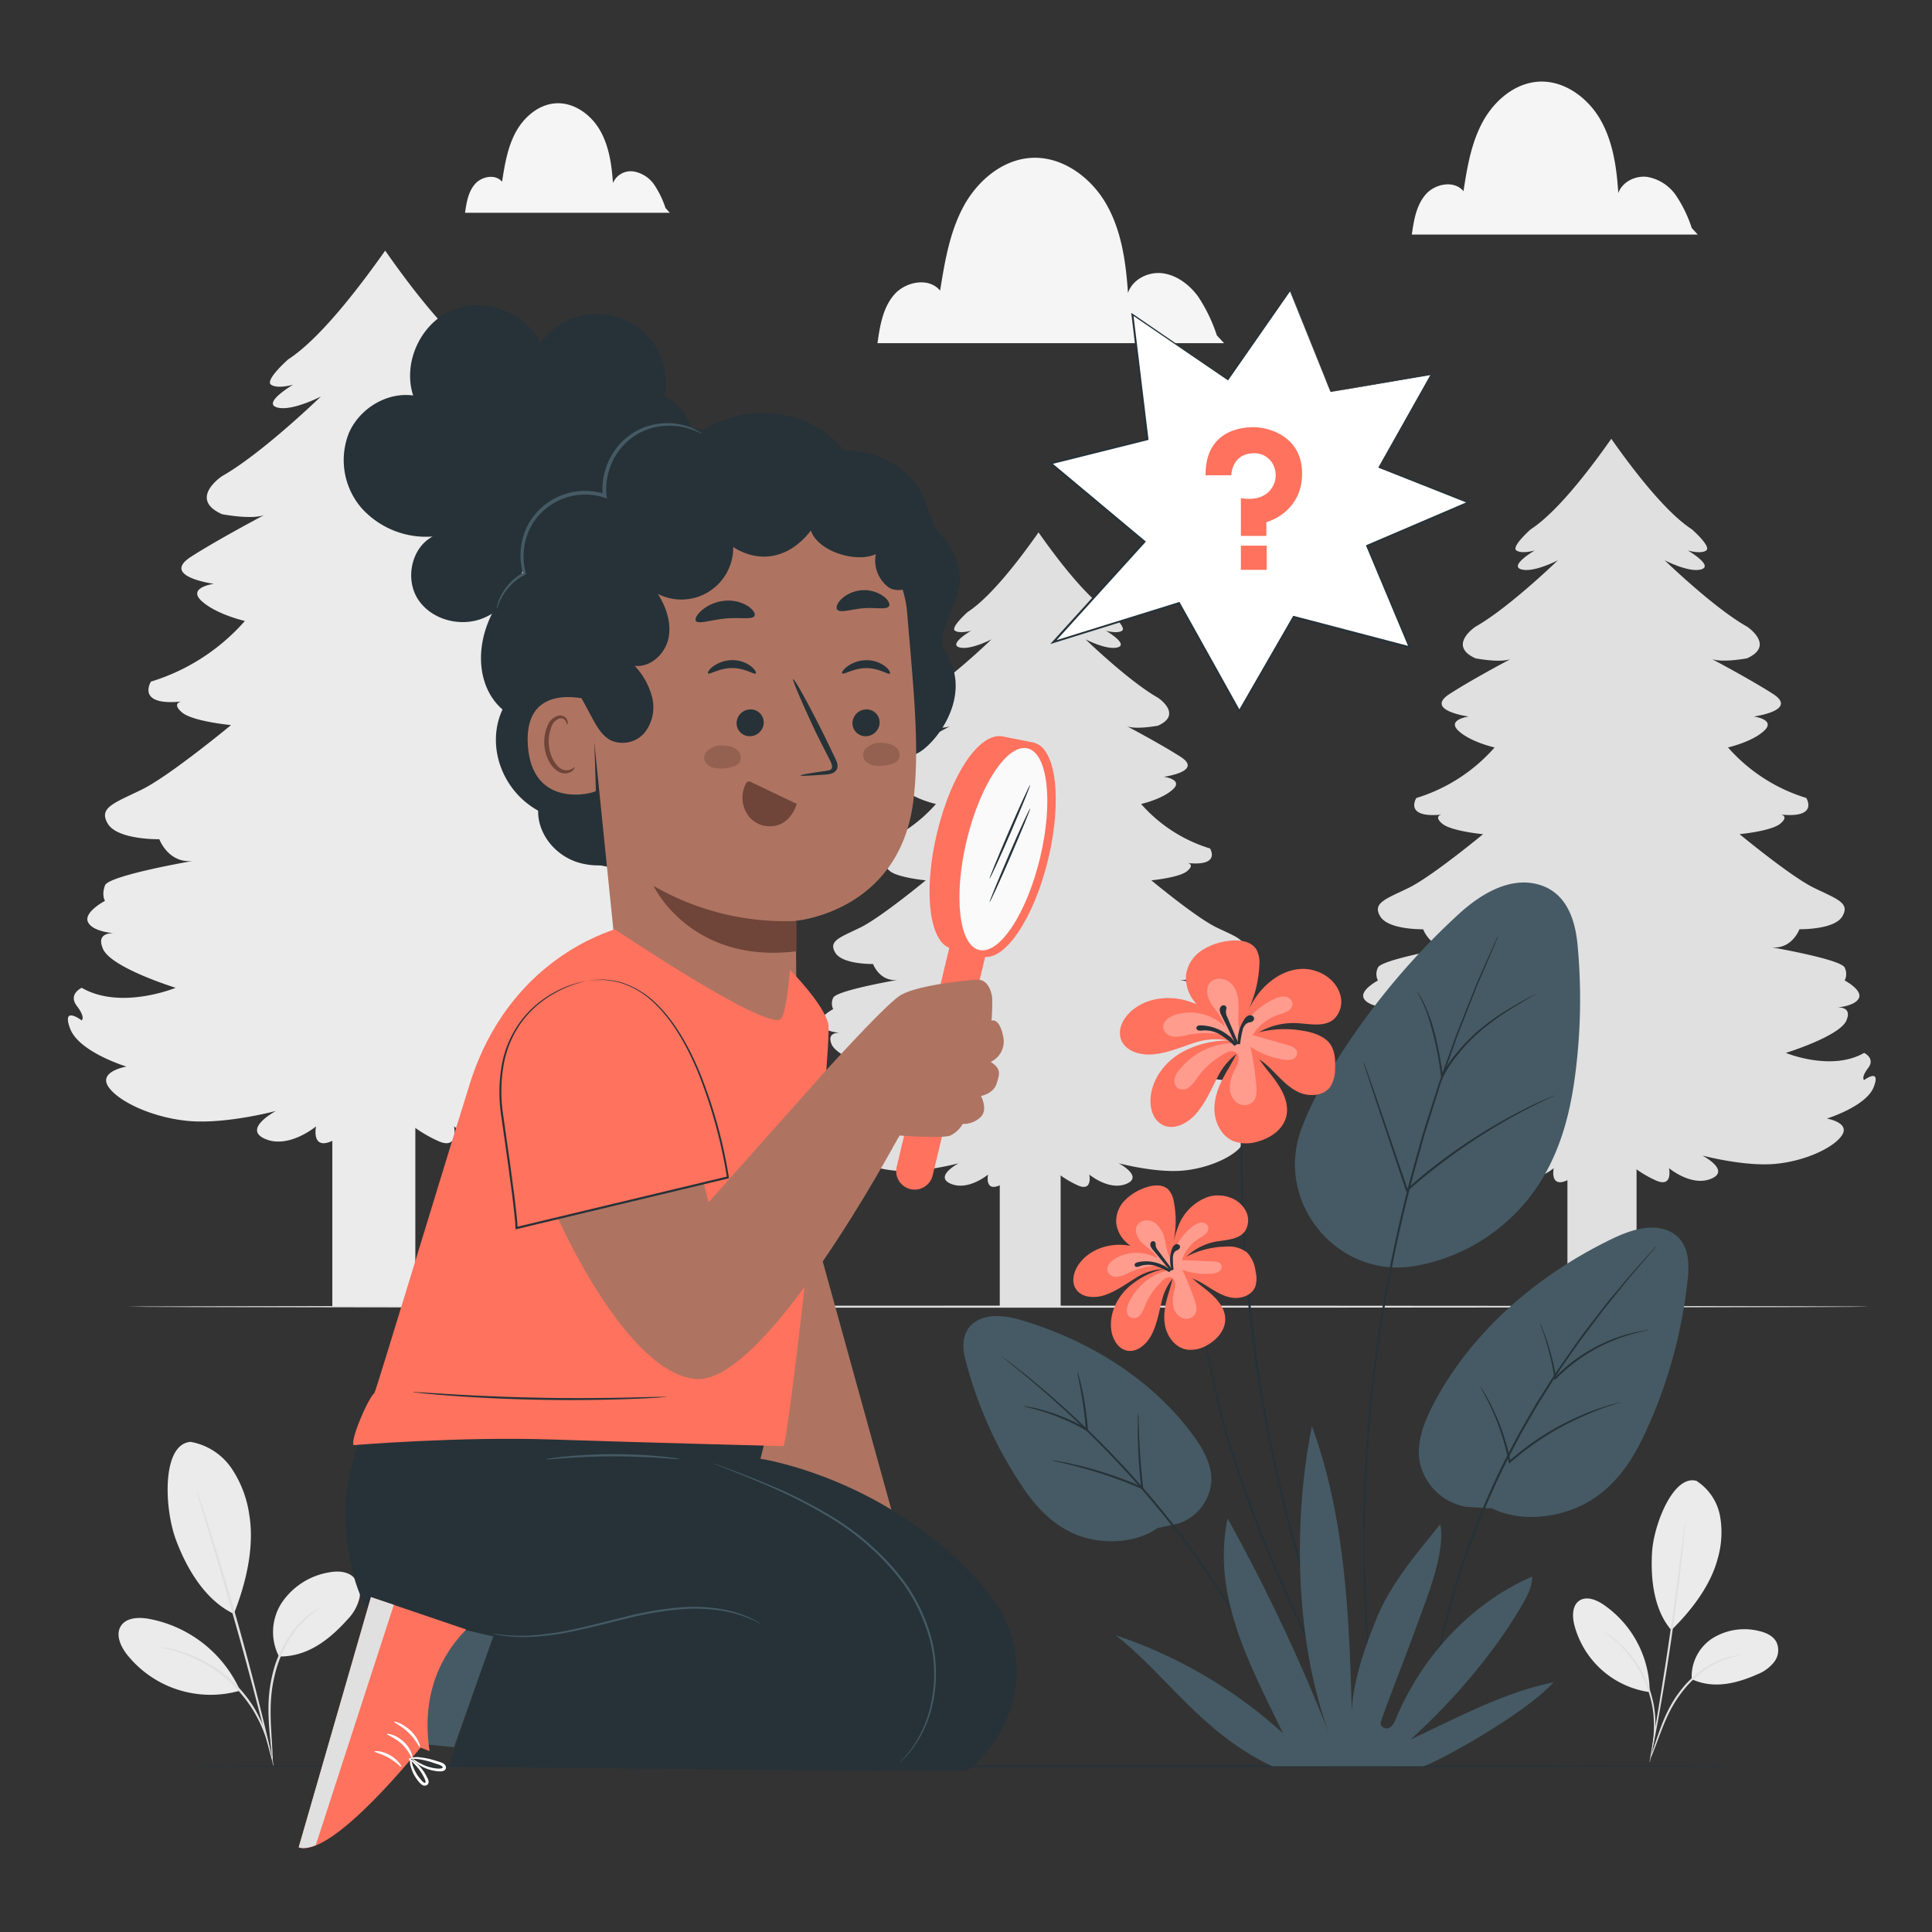<svg xmlns="http://www.w3.org/2000/svg" viewBox="0 0 500 500"><rect x="0" y="0" width="500" height="500" fill="#333333" stroke="none"/><g id="freepik--background-complete--inject-847"><path d="M49.23,373.14A16.23,16.23,0,0,1,59.92,380a28.62,28.62,0,0,1,4.6,12.1c1.38,8.31-.88,17.73-4,25.56-8.46-4-13-13.86-14.93-19-3.1-8.14-3.78-24.74,3.61-25.5" style="fill:#ebebeb"></path><path d="M72.2,428.69a13.84,13.84,0,0,1,.7-13.87A18.4,18.4,0,0,1,84.77,407c2.21-.45,4.72-.48,6.46.94A6,6,0,0,1,93,413.72a12,12,0,0,1-3.08,5.42c-4.82,5.36-10.47,9.66-17.68,9.55" style="fill:#ebebeb"></path><path d="M70.54,455.84a8.85,8.85,0,0,1-.23-1.72c-.12-1.22-.27-2.8-.46-4.7-.31-3.95-.87-9.57.55-15.59A29.64,29.64,0,0,1,77.55,420a19.84,19.84,0,0,1,3.65-3,11.72,11.72,0,0,1,1.12-.65c.26-.14.4-.2.41-.18a32,32,0,0,0-4.87,4.16A30.69,30.69,0,0,0,71,434c-1.4,5.89-.92,11.46-.72,15.42.13,2,.23,3.6.26,4.72A9.61,9.61,0,0,1,70.54,455.84Z" style="fill:#e0e0e0"></path><path d="M50.86,385.74a3.21,3.21,0,0,1,.29.7l.71,2c.61,1.77,1.46,4.35,2.48,7.54,2,6.39,4.74,15.26,7.5,25.11S66.9,440,68.47,446.5c.78,3.26,1.4,5.9,1.8,7.73.18.87.33,1.57.45,2.12a3.71,3.71,0,0,1,.11.74,3.26,3.26,0,0,1-.23-.71c-.15-.54-.33-1.24-.56-2.09-.49-1.89-1.17-4.5-2-7.69-1.68-6.49-4-15.45-6.79-25.3s-5.4-18.73-7.33-25.15c-1-3.15-1.73-5.73-2.3-7.6-.24-.85-.44-1.54-.6-2.08A3.61,3.61,0,0,1,50.86,385.74Z" style="fill:#e0e0e0"></path><path d="M61.87,436.93a32.35,32.35,0,0,0-23.48-18c-2.57-.44-5.73-.31-7.12,1.9s-.1,5.13,1.48,7.22a27.64,27.64,0,0,0,29.15,9.55" style="fill:#ebebeb"></path><path d="M41.66,426.29a8.64,8.64,0,0,1,1.62.22,14.55,14.55,0,0,1,1.87.4c.71.21,1.56.37,2.43.71a26.65,26.65,0,0,1,2.88,1.11,30,30,0,0,1,3.17,1.57,35.83,35.83,0,0,1,6.53,4.78,35.19,35.19,0,0,1,5.19,6.24,29.47,29.47,0,0,1,1.73,3.08,25.55,25.55,0,0,1,1.25,2.82,22.55,22.55,0,0,1,.8,2.41,14,14,0,0,1,.47,1.85,7.8,7.8,0,0,1,.27,1.61c-.13,0-.54-2.26-1.94-5.71a27.77,27.77,0,0,0-1.3-2.75,31,31,0,0,0-1.75-3,37.54,37.54,0,0,0-5.13-6.09,37.52,37.52,0,0,0-6.4-4.74,32.83,32.83,0,0,0-3.1-1.6A29.06,29.06,0,0,0,47.44,428C43.94,426.77,41.63,426.42,41.66,426.29Z" style="fill:#e0e0e0"></path><path d="M439.22,383.37a13.81,13.81,0,0,1,5.93,9,24.39,24.39,0,0,1-.61,11c-1.81,6.94-6.84,13.48-12,18.5-5.19-6-5.26-15.27-5-20,.41-7.4,5.65-20.55,11.65-18.57" style="fill:#ebebeb"></path><path d="M437.82,434.52A11.77,11.77,0,0,1,443.17,424a15.62,15.62,0,0,1,11.93-1.93c1.87.41,3.83,1.26,4.69,3a5,5,0,0,1-.65,5.06,10.24,10.24,0,0,1-4.26,3.15c-5.61,2.49-11.49,3.87-17.06,1.29" style="fill:#ebebeb"></path><path d="M427.11,455.05a8.92,8.92,0,0,1,.42-1.41c.33-1,.76-2.28,1.28-3.82,1.12-3.17,2.64-7.74,5.83-11.93A25.27,25.27,0,0,1,445,429.64a17.61,17.61,0,0,1,3.89-1.1,10.53,10.53,0,0,1,1.1-.11c.25,0,.38,0,.38,0a27,27,0,0,0-5.23,1.55,26.2,26.2,0,0,0-10.07,8.23c-3.13,4.1-4.69,8.59-5.9,11.74-.59,1.59-1.07,2.87-1.43,3.76A7.62,7.62,0,0,1,427.11,455.05Z" style="fill:#e0e0e0"></path><path d="M436.12,393.73a3.86,3.86,0,0,1,0,.64q-.06.7-.15,1.83c-.14,1.59-.38,3.89-.69,6.73-.63,5.67-1.6,13.5-2.87,22.12s-2.61,16.41-3.65,22c-.52,2.81-1,5.08-1.28,6.64-.16.74-.28,1.33-.38,1.8a3.38,3.38,0,0,1-.17.62,2.58,2.58,0,0,1,.06-.64c.08-.47.17-1.07.29-1.82.28-1.64.66-3.9,1.12-6.66.95-5.63,2.22-13.41,3.49-22s2.3-16.43,3-22.09c.36-2.79.65-5.06.86-6.71.1-.75.18-1.35.25-1.82A2.5,2.5,0,0,1,436.12,393.73Z" style="fill:#e0e0e0"></path><path d="M426.93,437.35a27.52,27.52,0,0,0-12-22.11c-1.85-1.24-4.35-2.23-6.19-1s-1.86,3.95-1.35,6.12a23.52,23.52,0,0,0,19.35,17.53" style="fill:#ebebeb"></path><path d="M414.91,422.06a7.37,7.37,0,0,1,1.18.73,12.36,12.36,0,0,1,1.31,1,20,20,0,0,1,1.65,1.39A23.24,23.24,0,0,1,420.9,427a25.75,25.75,0,0,1,1.92,2.32,30.58,30.58,0,0,1,3.42,6,29.91,29.91,0,0,1,1.87,6.64,25.19,25.19,0,0,1,.28,3,22.74,22.74,0,0,1,0,2.62,20.28,20.28,0,0,1-.2,2.15,13.85,13.85,0,0,1-.28,1.61,7,7,0,0,1-.35,1.34c-.12,0,.36-1.94.47-5.11A25.77,25.77,0,0,0,428,445a25,25,0,0,0-.32-3,30.8,30.8,0,0,0-1.88-6.51,32.2,32.2,0,0,0-3.32-5.91c-.63-.83-1.23-1.63-1.86-2.31a25.3,25.3,0,0,0-1.78-1.88C416.51,423.23,414.84,422.16,414.91,422.06Z" style="fill:#e0e0e0"></path><path d="M314.92,86.8a41.08,41.08,0,0,0-4.86-10.07c-2.2-3-5.43-5.5-9.14-6s-7.83,1.55-9,5.09c-.54-8-1.67-16.16-5.66-23.08s-11.44-12.37-19.42-11.88c-7.52.46-14,6.05-17.54,12.68s-4.81,14.24-6,21.68c-2.85-3.5-8.87-2.4-11.85,1s-3.73,8.14-4.36,12.6h89.71Z" style="fill:#f5f5f5"></path><path d="M172.23,53.83a24.59,24.59,0,0,0-2.87-5.95,8.15,8.15,0,0,0-5.4-3.51,5,5,0,0,0-5.33,3c-.32-4.71-1-9.54-3.34-13.63s-6.76-7.3-11.47-7c-4.44.28-8.25,3.58-10.36,7.49s-2.84,8.41-3.53,12.81c-1.69-2.07-5.24-1.42-7,.59s-2.2,4.8-2.58,7.44h53Z" style="fill:#f5f5f5"></path><path d="M437.82,59a33.93,33.93,0,0,0-4-8.31,11.42,11.42,0,0,0-7.54-4.91c-3.06-.38-6.46,1.28-7.46,4.2-.43-6.58-1.37-13.33-4.66-19.05s-9.44-10.2-16-9.79c-6.21.38-11.52,5-14.47,10.46s-4,11.75-4.94,17.89c-2.35-2.89-7.32-2-9.77.82s-3.08,6.71-3.6,10.4h74Z" style="fill:#f5f5f5"></path><rect x="405.65" y="279.72" width="17.89" height="61.49" transform="translate(829.19 620.94) rotate(180)" style="fill:#e0e0e0"></rect><path d="M482.43,279.52s-.88-.59,1.05-3.12-1.05-3.91-1.05-3.91c-8.46,4.88-20.26,0-20.26,0s13.92-4.29,15.68-8.39c1.31-3.06-1-3.4-2.27-3.38,1.43-.15,4.5-.65,5.44-2.28,1.23-2.15-3.61-4.69-3.61-4.69a3.79,3.79,0,0,0,0-3.32c-.79-2.14-18.94-5.27-18.94-5.27,5.29.59,7.23-4.68,7.23-4.68s9,.19,11.09-3.32-1.41-4.49-7.4-7.42-19.19-13.86-19.19-13.86,8.27-.78,10.56-2.73.18-2.34.18-2.34c9.86,1,6.52-4.3,6.52-4.3a44.14,44.14,0,0,1-20.26-13.08s6.17-1.36,9.34-4.29-2.65-3.71-2.65-3.71,11.63-1.56,4.94-5.86c-5.09-3.26-13.23-7.65-15.76-9,2.77,1,9.06-.2,9.06-.2,7.4-3.32,0-8.2,0-8.2C443.5,157.32,430.82,145,430.82,145s6.34,3.32,9.51,2.34-3.52-4.88-3.52-4.88,3.35,1,4.76,0-3.7-5.46-3.7-5.46c-7.59-4.93-16.95-17.88-20.87-23.44-3.91,5.56-13.27,18.51-20.87,23.44,0,0-5.1,4.49-3.69,5.46s4.75,0,4.75,0-6.69,3.91-3.52,4.88,9.51-2.34,9.51-2.34-12.68,12.3-21.31,17.18c0,0-7.4,4.88,0,8.2,0,0,6.29,1.22,9.06.2-2.53,1.32-10.67,5.71-15.75,9-6.7,4.3,4.93,5.86,4.93,5.86s-5.81.78-2.64,3.71,9.33,4.29,9.33,4.29a44.07,44.07,0,0,1-20.25,13.08s-3.35,5.27,6.51,4.3c0,0-2.11.39.18,2.34s10.57,2.73,10.57,2.73-13.21,10.93-19.2,13.86-9.51,3.91-7.4,7.42,11.1,3.32,11.1,3.32,1.94,5.27,7.22,4.68c0,0-18.14,3.13-18.93,5.27a3.75,3.75,0,0,0,0,3.32s-4.85,2.54-3.61,4.69c.93,1.63,4,2.13,5.43,2.28-1.26,0-3.58.32-2.26,3.38,1.76,4.1,15.67,8.39,15.67,8.39s-11.8,4.88-20.25,0c0,0-3,1.37-1.06,3.91s1.06,3.12,1.06,3.12-4.41-3.32-2.47,1.76,12.15,8.19,12.15,8.19-5.81,1-4.05,4.1,9.16,6.84,17.26,7.62,19-2.15,19-2.15-7.39,3.9-2.29,6,10.92-2.73,10.92-2.73-1.05,5,3.17,3.28a28.81,28.81,0,0,0,7.75-5s1.32,7.36,4,5.6c2.64,1.76,4-5.6,4-5.6a28.81,28.81,0,0,0,7.75,5c4.23,1.71,3.17-3.28,3.17-3.28s5.81,4.88,10.92,2.73-2.29-6-2.29-6,10.92,2.93,19,2.15,15.5-4.49,17.26-7.62-4.05-4.1-4.05-4.1,10.21-3.12,12.15-8.19S482.43,279.52,482.43,279.52Z" style="fill:#e0e0e0"></path><path d="M442.74,162.79l-.28-.13A1.43,1.43,0,0,1,442.74,162.79Z" style="fill:#e0e0e0"></path><rect x="258.75" y="284.04" width="15.75" height="54.13" transform="translate(533.24 622.21) rotate(180)" style="fill:#e0e0e0"></rect><path d="M326.33,283.86s-.78-.51.93-2.75-.93-3.43-.93-3.43c-7.44,4.29-17.83,0-17.83,0s12.25-3.78,13.8-7.39c1.15-2.7-.89-3-2-3,1.25-.13,4-.58,4.79-2,1.08-1.89-3.18-4.13-3.18-4.13a3.31,3.31,0,0,0,0-2.92c-.7-1.89-16.67-4.64-16.67-4.64,4.65.52,6.36-4.12,6.36-4.12s7.91.17,9.77-2.92-1.24-4-6.51-6.53-16.9-12.2-16.9-12.2,7.28-.69,9.3-2.41.15-2.06.15-2.06c8.69.86,5.74-3.78,5.74-3.78a38.83,38.83,0,0,1-17.83-11.51s5.43-1.2,8.22-3.78-2.33-3.26-2.33-3.26,10.23-1.38,4.34-5.16c-4.47-2.87-11.64-6.74-13.86-7.9,2.44.9,8-.17,8-.17,6.51-2.92,0-7.22,0-7.22-7.59-4.3-18.75-15.12-18.75-15.12s5.58,2.92,8.37,2.06-3.1-4.29-3.1-4.29,2.94.85,4.18,0-3.25-4.82-3.25-4.82c-6.69-4.34-14.92-15.73-18.37-20.63-3.45,4.9-11.68,16.29-18.37,20.63,0,0-4.49,4-3.25,4.82s4.18,0,4.18,0-5.89,3.43-3.1,4.29,8.37-2.06,8.37-2.06-11.16,10.82-18.75,15.12c0,0-6.51,4.3,0,7.22,0,0,5.53,1.07,8,.17-2.22,1.16-9.39,5-13.86,7.9-5.9,3.78,4.34,5.16,4.34,5.16s-5.12.68-2.33,3.26,8.22,3.78,8.22,3.78a38.83,38.83,0,0,1-17.83,11.51s-3,4.64,5.73,3.78c0,0-1.86.35.16,2.06s9.3,2.41,9.3,2.41-11.63,9.62-16.9,12.2-8.37,3.44-6.51,6.53,9.77,2.92,9.77,2.92,1.7,4.64,6.36,4.12c0,0-16,2.75-16.67,4.64a3.31,3.31,0,0,0,0,2.92s-4.26,2.24-3.18,4.13c.83,1.43,3.53,1.88,4.78,2-1.1,0-3.14.27-2,3,1.55,3.61,13.8,7.39,13.8,7.39s-10.39,4.29-17.83,0c0,0-2.63,1.2-.93,3.43s.93,2.75.93,2.75-3.87-2.92-2.17,1.55,10.7,7.22,10.7,7.22-5.12.86-3.57,3.6,8.06,6,15.2,6.71,16.74-1.89,16.74-1.89-6.51,3.43-2,5.32,9.61-2.4,9.61-2.4-.93,4.39,2.79,2.88a25.36,25.36,0,0,0,6.82-4.43s1.17,6.48,3.49,4.93c2.32,1.55,3.48-4.93,3.48-4.93a25.31,25.31,0,0,0,6.83,4.43c3.72,1.51,2.79-2.88,2.79-2.88s5.11,4.29,9.61,2.4-2-5.32-2-5.32,9.61,2.57,16.74,1.89,13.65-4,15.2-6.71-3.57-3.6-3.57-3.6,9-2.75,10.7-7.22S326.33,283.86,326.33,283.86Z" style="fill:#e0e0e0"></path><path d="M291.39,181.12l-.24-.11A.66.66,0,0,1,291.39,181.12Z" style="fill:#e0e0e0"></path><rect x="86.01" y="264.34" width="21.48" height="73.83" transform="translate(193.5 602.51) rotate(180)" style="fill:#ebebeb"></rect><path d="M178.19,264.1s-1.06-.7,1.27-3.75-1.27-4.69-1.27-4.69c-10.15,5.86-24.32,0-24.32,0s16.7-5.15,18.82-10.08c1.58-3.67-1.21-4.08-2.72-4.05,1.71-.18,5.4-.78,6.52-2.74,1.49-2.58-4.33-5.63-4.33-5.63s1-1.4,0-4-22.73-6.33-22.73-6.33c6.34.71,8.67-5.62,8.67-5.62s10.78.23,13.32-4-1.69-5.39-8.88-8.9-23-16.64-23-16.64,9.94-.94,12.69-3.28.21-2.81.21-2.81c11.84,1.17,7.82-5.16,7.82-5.16a53,53,0,0,1-24.31-15.7s7.4-1.64,11.2-5.16-3.17-4.45-3.17-4.45,14-1.88,5.92-7c-6.1-3.92-15.87-9.19-18.91-10.78,3.33,1.23,10.88-.24,10.88-.24,8.88-4,0-9.84,0-9.84-10.36-5.86-25.59-20.62-25.59-20.62s7.62,4,11.42,2.81-4.23-5.86-4.23-5.86,4,1.17,5.71,0S124.69,93,124.69,93c-9.11-5.92-20.35-21.47-25-28.14C94.94,71.55,83.7,87.1,74.59,93c0,0-6.13,5.39-4.44,6.56s5.71,0,5.71,0-8,4.69-4.23,5.86,11.42-2.81,11.42-2.81-15.23,14.76-25.59,20.62c0,0-8.88,5.86,0,9.84,0,0,7.55,1.47,10.88.24-3,1.59-12.81,6.86-18.91,10.78-8,5.15,5.92,7,5.92,7s-7,.94-3.17,4.45,11.2,5.16,11.2,5.16a53,53,0,0,1-24.31,15.7s-4,6.33,7.82,5.16c0,0-2.54.46.21,2.81s12.69,3.28,12.69,3.28-15.86,13.12-23,16.64-11.42,4.69-8.88,8.9,13.32,4,13.32,4,2.33,6.33,8.67,5.62c0,0-21.78,3.75-22.73,6.33s0,4,0,4-5.81,3.05-4.33,5.63c1.12,2,4.81,2.56,6.52,2.74-1.51,0-4.3.38-2.72,4.05,2.12,4.93,18.82,10.08,18.82,10.08s-14.17,5.86-24.32,0c0,0-3.59,1.64-1.26,4.69s1.26,3.75,1.26,3.75-5.28-4-3,2.11,14.59,9.84,14.59,9.84-7,1.17-4.86,4.92,11,8.2,20.72,9.14,22.84-2.58,22.84-2.58-8.88,4.69-2.75,7.27,13.11-3.28,13.11-3.28-1.27,6,3.8,3.93a34.61,34.61,0,0,0,9.31-6s1.58,8.84,4.75,6.72c3.17,2.12,4.75-6.72,4.75-6.72a34.61,34.61,0,0,0,9.31,6c5.07,2.07,3.8-3.93,3.8-3.93s7,5.86,13.11,3.28-2.75-7.27-2.75-7.27,13.11,3.52,22.84,2.58,18.61-5.39,20.72-9.14-4.86-4.92-4.86-4.92,12.26-3.75,14.59-9.84S178.19,264.1,178.19,264.1Z" style="fill:#ebebeb"></path><path d="M130.54,124l-.33-.15A1.4,1.4,0,0,1,130.54,124Z"></path><path d="M483.53,338.17c0,.14-100.88.26-225.3.26s-225.32-.12-225.32-.26,100.86-.26,225.32-.26S483.53,338,483.53,338.17Z" style="fill:#e0e0e0"></path></g><g id="freepik--Floor--inject-847"><path d="M49.32,457.09c0-.14,89.85-.26,200.67-.26s200.69.12,200.69.26-89.84.26-200.69.26S49.32,457.24,49.32,457.09Z" style="fill:#263238"></path></g><g id="freepik--Plant--inject-847"><path d="M408.26,244.42c-.59-6.16-2.72-13.5-10.22-15.54-7.82-2.12-15.56,3.07-20.87,8a185.28,185.28,0,0,0-34.63,43.21,79.68,79.68,0,0,0-5.79,12.21c-6.94,19,9.53,38.81,29.49,35.33a48.11,48.11,0,0,0,33-22.73c5.35-9,7.52-18.86,8.66-28.7A150.82,150.82,0,0,0,408.26,244.42Z" style="fill:#455a64"></path><path d="M387.74,242.26s-.06.18-.2.52l-.63,1.51-2.47,5.78-1.8,4.17c-.66,1.52-1.28,3.22-2,5L378.38,265c-.4,1-.83,2.07-1.23,3.16s-.78,2.22-1.19,3.37l-2.55,7.22c-.22.62-.44,1.26-.67,1.9s-.41,1.3-.61,2c-.42,1.32-.84,2.66-1.27,4-.84,2.75-1.81,5.55-2.62,8.5s-1.65,6-2.51,9.08a372.72,372.72,0,0,0-12.31,82.85c-.11,6.45-.33,12.58-.14,18.32.07,2.87.07,5.64.18,8.3s.28,5.21.41,7.64c.18,4.88.67,9.27,1,13.13.18,1.93.32,3.73.49,5.38s.4,3.15.57,4.51c.33,2.69.58,4.79.76,6.24.08.7.14,1.24.19,1.62s0,.56,0,.56,0-.19-.1-.55-.13-.92-.23-1.62l-.86-6.23c-.19-1.35-.39-2.85-.62-4.5s-.34-3.45-.53-5.38c-.36-3.86-.87-8.25-1.08-13.13l-.44-7.66c-.13-2.66-.14-5.43-.21-8.3-.21-5.75,0-11.88.09-18.34a395.45,395.45,0,0,1,3.78-41.84,387.27,387.27,0,0,1,8.55-41.12c.86-3.11,1.71-6.14,2.53-9.09s1.8-5.75,2.65-8.5c.43-1.37.86-2.71,1.28-4,.21-.66.42-1.31.62-2l.68-1.9q1.35-3.77,2.59-7.22c.41-1.15.81-2.27,1.21-3.36s.84-2.14,1.24-3.16l2.3-5.77c.74-1.8,1.37-3.49,2-5l1.84-4.15,2.57-5.75.67-1.48C387.65,242.42,387.74,242.26,387.74,242.26Z" style="fill:#263238"></path><path d="M352.91,274.87a4.46,4.46,0,0,1,.26.64c.18.47.4,1.09.69,1.87l2.44,7c2.05,6,4.87,14.25,8.06,23.58l-.41-.11c1.27-1.12,2.63-2.3,4-3.45a143.66,143.66,0,0,1,23.69-15.87c3.22-1.72,5.9-3,7.76-3.82l2.16-.93a6.38,6.38,0,0,1,.77-.29,5.49,5.49,0,0,1-.73.39l-2.11,1c-1.84.89-4.48,2.2-7.68,3.95a153.79,153.79,0,0,0-23.53,16c-1.39,1.15-2.75,2.32-4,3.44l-.29.25-.13-.36c-3.12-9.36-5.89-17.64-7.9-23.64l-2.29-7-.6-1.9A3.21,3.21,0,0,1,352.91,274.87Z" style="fill:#263238"></path><path d="M397.62,257.09a2.26,2.26,0,0,1-.48.33l-1.4.85c-1.22.74-3,1.78-5.15,3.14a62.64,62.64,0,0,0-7.21,5.23,47.14,47.14,0,0,0-7.41,8,26.67,26.67,0,0,0-2.52,4.16l-.37.77-.12-.84a84.57,84.57,0,0,0-3.52-16.13,36,36,0,0,0-1.92-4.47c-.53-1-.85-1.56-.82-1.58s.11.12.28.37.42.62.7,1.12a31.4,31.4,0,0,1,2.07,4.45c1.54,3.89,2.77,9.62,3.72,16.16l-.49-.07a28,28,0,0,1,2.56-4.25,47.73,47.73,0,0,1,7.52-8,60.37,60.37,0,0,1,7.34-5.18c2.18-1.32,4-2.31,5.24-3l1.45-.77A3.11,3.11,0,0,1,397.62,257.09Z" style="fill:#263238"></path><path d="M432.09,318.67c-4.54-2.17-10.23-.29-14.61,1.81-20.85,10-37.34,25.27-46.55,43-2.45,4.72-4.42,9.81-3.49,15a14.88,14.88,0,0,0,12,11.48l6.71.42c8.16,4,19.16,2.18,26.24-2.52s11-11.65,14.08-18.55a126,126,0,0,0,10.38-38.94C437.23,326.11,436.85,320.94,432.09,318.67Z" style="fill:#455a64"></path><path d="M428.76,322.4a1.9,1.9,0,0,1-.24.31l-.73.87-2.86,3.34c-.62.72-1.32,1.52-2.07,2.4s-1.58,1.83-2.42,2.89l-5.77,7.16c-2,2.74-4.33,5.68-6.65,8.94s-4.79,6.76-7.13,10.61c-.61.95-1.22,1.92-1.83,2.89s-1.25,2-1.82,3l-3.6,6.25c-2.28,4.33-4.68,8.8-6.79,13.55A205.29,205.29,0,0,0,376.56,412c-.66,2.16-1.17,4.29-1.74,6.35l-.82,3c-.23,1-.45,2-.67,3-.45,1.95-.87,3.84-1.28,5.65s-.68,3.58-1,5.26c-.68,3.34-1.11,6.39-1.52,9.07-.2,1.33-.39,2.58-.57,3.73s-.27,2.19-.39,3.14c-.23,1.87-.42,3.33-.55,4.36-.07.47-.12.85-.16,1.13a1.49,1.49,0,0,1-.07.38,2.29,2.29,0,0,1,0-.39c0-.28.06-.65.11-1.13.1-1,.26-2.5.45-4.37.11-.95.22-2,.34-3.16s.34-2.4.53-3.74c.39-2.68.79-5.74,1.44-9.09q.46-2.52,1-5.27t1.26-5.67c.21-1,.43-2,.66-3s.53-2,.81-3.06c.56-2.06,1.07-4.2,1.72-6.36a202,202,0,0,1,10.27-27.49c2.12-4.76,4.53-9.24,6.83-13.58l3.62-6.26c.57-1,1.19-2,1.82-3l1.84-2.89c2.36-3.84,4.91-7.3,7.19-10.6s4.66-6.19,6.71-8.92,4.12-5,5.83-7.12c.85-1,1.68-2,2.46-2.86l2.11-2.38,2.93-3.27c.33-.35.58-.63.77-.84S428.75,322.39,428.76,322.4Z" style="fill:#263238"></path><path d="M419.32,362.92a1.74,1.74,0,0,1-.51.2l-1.5.48c-1.28.45-3.16,1-5.41,2a74,74,0,0,0-16.52,9.27c-1.61,1.19-3.11,2.44-4.52,3.65l-.33.29-.08-.43a61.73,61.73,0,0,0-4.66-14.26c-.8-1.7-1.51-3-2-3.94a12,12,0,0,1-.74-1.42,1.3,1.3,0,0,1,.25.33c.15.22.38.55.64,1,.55.88,1.3,2.19,2.14,3.89a57.64,57.64,0,0,1,4.87,14.3l-.42-.14c1.41-1.23,2.92-2.49,4.54-3.69a70.07,70.07,0,0,1,16.69-9.2c2.28-.88,4.19-1.44,5.5-1.82l1.52-.39A3.08,3.08,0,0,1,419.32,362.92Z" style="fill:#263238"></path><path d="M426.77,344.17a9.72,9.72,0,0,1-1.63.39c-1,.25-2.56.58-4.38,1.18a44.47,44.47,0,0,0-13.21,6.86,42.87,42.87,0,0,0-4.84,4.26l-.35.36-.07-.5a69.31,69.31,0,0,0-2.39-10.29c-.39-1.25-.73-2.23-1-2.91a7.66,7.66,0,0,1-.33-1,5,5,0,0,1,.48,1c.28.66.67,1.63,1.1,2.87a60.37,60.37,0,0,1,2.59,10.32l-.42-.14a41.89,41.89,0,0,1,18.29-11.12,37.43,37.43,0,0,1,4.45-1A12.48,12.48,0,0,1,426.77,344.17Z" style="fill:#263238"></path><path d="M322.56,268.48s0,.16,0,.48,0,.81-.07,1.41c-.07,1.26-.17,3.08-.3,5.41-.07,1.18-.15,2.48-.24,3.91s-.1,3-.15,4.66c-.08,3.34-.28,7.14-.23,11.35v6.61c0,2.29.12,4.68.18,7.15.07,5,.45,10.23.77,15.78.84,11.09,2.18,23.26,4.26,35.93s4.84,24.61,7.65,35.37c1.49,5.36,2.85,10.47,4.39,15.18.75,2.35,1.41,4.65,2.15,6.82s1.47,4.26,2.15,6.25c1.32,4,2.74,7.53,3.91,10.66.59,1.56,1.13,3,1.65,4.36l1.5,3.62c.88,2.16,1.57,3.85,2,5l.53,1.31.16.45s-.08-.14-.21-.43l-.57-1.29-2.14-5c-.46-1.09-1-2.29-1.54-3.61s-1.08-2.78-1.69-4.34c-1.2-3.13-2.64-6.66-4-10.65l-2.19-6.24c-.75-2.17-1.43-4.47-2.18-6.83-1.56-4.7-2.94-9.81-4.45-15.17-2.84-10.78-5.54-22.73-7.7-35.41s-3.4-24.88-4.22-36c-.31-5.56-.67-10.84-.73-15.79-.05-2.48-.15-4.87-.15-7.17s0-4.5,0-6.61c0-4.21.2-8,.31-11.36.07-1.67.11-3.23.19-4.66s.2-2.73.28-3.91c.18-2.33.31-4.15.41-5.41l.12-1.41C322.54,268.64,322.56,268.48,322.56,268.48Z" style="fill:#263238"></path><path d="M322.1,269.67a24.82,24.82,0,0,0-15.39,2.21c-4.75,2.33-8.52,7-8.94,12.24-.22,2.7.68,5.79,3.1,7,2.86,1.47,6.39-.33,8.53-2.73,2.5-2.79,4-6.32,5.7-9.63a17.32,17.32,0,0,1,7.55-7.71Z" style="fill:#FF725E"></path><path d="M320.27,268.32a24.83,24.83,0,0,0-12.57-9.16c-5-1.65-11-1-14.94,2.53-2.05,1.79-3.55,4.62-2.68,7.2,1,3.05,4.81,4.22,8,4,3.74-.26,7.24-1.77,10.8-2.93a17.32,17.32,0,0,1,10.79-.25Z" style="fill:#FF725E"></path><path d="M329,278.22c-2.51-3.16-5.39-6.53-5.36-10.57l-1.43.11a61.56,61.56,0,0,1-4.48,9.11c-1.8,3-3.36,6.31-3.44,9.82s1.66,7.25,4.89,8.62a9.85,9.85,0,0,0,6.52.07c3.15-.91,6.21-3,7.11-6.17C333.93,285.33,331.51,281.38,329,278.22Z" style="fill:#FF725E"></path><path d="M336.5,250.77c-4.3.3-8.19,3-10.81,6.38s-4.14,7.55-5.35,11.69l1.36,1.54a17.94,17.94,0,0,1,13.8-5.6c3.34.16,7.14,1.13,9.7-1a6.29,6.29,0,0,0,1.53-6.72C345.38,253,340.8,250.47,336.5,250.77Z" style="fill:#FF725E"></path><path d="M324.23,258.53a30,30,0,0,0,1.68-8.74,7.12,7.12,0,0,0-.72-4c-1.41-2.35-4.69-2.66-7.4-2.26a16,16,0,0,0-6.87,2.5,9.16,9.16,0,0,0-3.94,6,9.67,9.67,0,0,0,1.65,6.51,22.39,22.39,0,0,0,4.7,5c2.42,2,4.56,5,7.22,6.67l1.59.33C320.67,266.61,322.87,262.44,324.23,258.53Z" style="fill:#FF725E"></path><path d="M345.51,276.56c.11-2.18,0-4.52-1.23-6.31s-3.58-2.73-5.79-3.24a27.72,27.72,0,0,0-17.91,2l.93,3.44c3,.29,5.53,2.33,7.67,4.46s4.17,4.49,6.91,5.75,6.47,1,8.21-1.42A8.68,8.68,0,0,0,345.51,276.56Z" style="fill:#FF725E"></path><g style="opacity:0.3"><path d="M335.68,272.34c-.1-1-1.31-1.56-2.33-1.85l-9.19-2.61a12.75,12.75,0,0,1,6.81-5.31,10.31,10.31,0,0,0,2.32-.89,2.28,2.28,0,0,0,1.21-2,2.15,2.15,0,0,0-1.93-1.75,5.17,5.17,0,0,0-2.72.58,18.87,18.87,0,0,0-9,8.64c-.56-2.06-.32-4.24-.31-6.38s-.29-4.42-1.69-6-4.22-2.12-5.64-.52-.71,4.13.48,5.89,2.82,3.35,3.22,5.44a13,13,0,0,0-12.77-2.95c-1.62.52-3.38,1.82-3.09,3.5a2.93,2.93,0,0,0,2.61,2.14,11.43,11.43,0,0,0,3.57-.4,25.81,25.81,0,0,1,12,.43l-.62,1.65a18.53,18.53,0,0,0-13.36,6.85,5.69,5.69,0,0,0-1.26,2.34,2.47,2.47,0,0,0,.76,2.44,2.63,2.63,0,0,0,3-.21,10.32,10.32,0,0,0,2.1-2.45,21.28,21.28,0,0,1,7.26-6.34,2.82,2.82,0,0,1,2.35-.42,2.08,2.08,0,0,1,1.07,2.17,7.29,7.29,0,0,1-.92,2.42,11,11,0,0,0-1.33,4.41,5,5,0,0,0,1.71,4.13,3.29,3.29,0,0,0,4.24-.09c1.07-1.08,1-2.79.9-4.31a82.86,82.86,0,0,0-1.52-10,21.27,21.27,0,0,0,8.64,3.34,4.58,4.58,0,0,0,2.24-.09A1.8,1.8,0,0,0,335.68,272.34Z" style="fill:#fff"></path></g><path d="M310.87,265.37a1.89,1.89,0,0,0-.79.08.7.7,0,0,0-.47.6.73.73,0,0,0,.61.64,2.82,2.82,0,0,0,1,0,7.76,7.76,0,0,1,4.45,1,25.27,25.27,0,0,1,3.82,3l.57-.44A11.81,11.81,0,0,0,310.87,265.37Z" style="fill:#263238"></path><path d="M324,262.82a1.38,1.38,0,0,0-1.24.18,3.09,3.09,0,0,0-.86,1,10.08,10.08,0,0,0-1.55,6.24l.58,0a29.57,29.57,0,0,1,.75-4,3.21,3.21,0,0,1,.79-1.24,2.44,2.44,0,0,1,1.09-.44,1.27,1.27,0,0,0,.95-.64A.87.87,0,0,0,324,262.82Z" style="fill:#263238"></path><path d="M317.62,263.22a3.1,3.1,0,0,1-.35-1.48c0-.39.23-.8.07-1.17a.82.82,0,0,0-1.19-.24,1.31,1.31,0,0,0-.47,1.23,3.83,3.83,0,0,0,.47,1.3l3.71,7.47.69-.18C319.59,267.9,318.59,265.47,317.62,263.22Z" style="fill:#263238"></path><path d="M309.28,335.71a2.47,2.47,0,0,1,.09.31c.06.24.13.54.23.92.19.85.47,2,.82,3.55.71,3.13,1.71,7.59,2.94,13.08.61,2.77,1.27,5.8,2,9,.38,1.62.86,3.27,1.31,5s.89,3.48,1.48,5.26c1.12,3.56,2.25,7.32,3.64,11.14s2.85,7.78,4.38,11.81c6.38,16.05,13.16,30.15,18.29,40.24,2.56,5,4.71,9.09,6.2,11.87l1.73,3.21.45.84a1.1,1.1,0,0,1,.13.29,1.31,1.31,0,0,1-.18-.27l-.49-.81c-.42-.71-1-1.78-1.81-3.16-1.56-2.76-3.76-6.78-6.36-11.81-5.21-10-12.05-24.14-18.44-40.21-1.54-4-3.09-8-4.38-11.83s-2.51-7.6-3.62-11.18c-.59-1.77-1-3.56-1.46-5.27s-.92-3.38-1.29-5c-.69-3.25-1.33-6.29-1.92-9.06-1.17-5.51-2.11-10-2.77-13.11-.32-1.53-.56-2.73-.73-3.58q-.12-.57-.18-.93A1.11,1.11,0,0,1,309.28,335.71Z" style="fill:#263238"></path><path d="M304.58,327.94a20.7,20.7,0,0,0-12.08,4.79c-3.39,2.82-5.55,7.32-4.87,11.68.36,2.24,1.69,4.57,3.89,5.1,2.62.63,5.13-1.52,6.4-3.88,1.48-2.76,2-5.91,2.75-8.94A14.41,14.41,0,0,1,305.3,329Z" style="fill:#FF725E"></path><path d="M302.83,327.19a20.85,20.85,0,0,0-12-5c-4.4-.35-9.09,1.38-11.64,5-1.31,1.85-2,4.45-.77,6.37,1.43,2.27,4.73,2.48,7.3,1.67,3-.94,5.53-2.85,8.19-4.48a14.45,14.45,0,0,1,8.72-2.31Z" style="fill:#FF725E"></path><path d="M311.85,333.53c-2.65-2.08-5.64-4.26-6.41-7.54l-1.14.37a50.73,50.73,0,0,1-1.86,8.27c-.87,2.8-1.5,5.78-.88,8.65s2.76,5.56,5.65,6a8.26,8.26,0,0,0,5.31-1.21c2.38-1.36,4.45-3.67,4.57-6.4C317.24,338.34,314.51,335.61,311.85,333.53Z" style="fill:#FF725E"></path><path d="M312.58,309.77a12.93,12.93,0,0,0-7.53,7.29A28.83,28.83,0,0,0,303,327.6l1.4,1a15,15,0,0,1,10.11-7.24c2.75-.52,6-.46,7.68-2.71a5.26,5.26,0,0,0-.06-5.75C320.22,309.82,316,308.69,312.58,309.77Z" style="fill:#FF725E"></path><path d="M304.14,318.47a25.31,25.31,0,0,0-.35-7.42,6,6,0,0,0-1.37-3.14c-1.6-1.63-4.33-1.24-6.45-.39a13.31,13.31,0,0,0-5.09,3.37,7.66,7.66,0,0,0-2,5.64,8.06,8.06,0,0,0,2.61,5,18.64,18.64,0,0,0,4.79,3.12c2.35,1.16,4.67,3.17,7.16,4l1.35-.05C302.81,325.73,303.79,321.91,304.14,318.47Z" style="fill:#FF725E"></path><path d="M324.93,329a8.31,8.31,0,0,0-2.23-4.88,7.71,7.71,0,0,0-5.33-1.5,23.13,23.13,0,0,0-14.16,5.1l1.43,2.61c2.49-.35,4.94.81,7.09,2.12s4.27,2.84,6.74,3.33,5.45-.42,6.38-2.76A7.22,7.22,0,0,0,324.93,329Z" style="fill:#FF725E"></path><g style="opacity:0.3"><path d="M316.13,327.45c-.29-.83-1.37-1-2.26-1l-8-.34a10.71,10.71,0,0,1,4.49-5.64,8.42,8.42,0,0,0,1.72-1.17,1.9,1.9,0,0,0,.58-1.89,1.8,1.8,0,0,0-1.91-1,4.33,4.33,0,0,0-2.1,1,15.71,15.71,0,0,0-5.65,8.78,20.39,20.39,0,0,1-1.5-5.12,7.57,7.57,0,0,0-2.55-4.58c-1.45-1-3.84-.89-4.68.68s.23,3.5,1.54,4.7,3,2.16,3.68,3.78a10.93,10.93,0,0,0-10.95.1c-1.21.74-2.39,2.14-1.83,3.44a2.44,2.44,0,0,0,2.54,1.23,9.1,9.1,0,0,0,2.82-1,21.6,21.6,0,0,1,9.82-2l-.19,1.46a15.5,15.5,0,0,0-9.51,8.17,4.82,4.82,0,0,0-.57,2.15,2.05,2.05,0,0,0,1.1,1.83,2.18,2.18,0,0,0,2.41-.76,8.24,8.24,0,0,0,1.22-2.4,17.94,17.94,0,0,1,4.66-6.56,2.38,2.38,0,0,1,1.83-.8,1.74,1.74,0,0,1,1.29,1.55,5.79,5.79,0,0,1-.27,2.14,9.08,9.08,0,0,0-.22,3.84,4.22,4.22,0,0,0,2.19,3,2.76,2.76,0,0,0,3.43-.9c.66-1.08.3-2.47-.1-3.68a71.17,71.17,0,0,0-3.2-7.84,17.72,17.72,0,0,0,7.67,1,3.83,3.83,0,0,0,1.8-.51A1.51,1.51,0,0,0,316.13,327.45Z" style="fill:#fff"></path></g><path d="M294.62,326.63a1.53,1.53,0,0,0-.63.22.53.53,0,0,0,.36,1,2.11,2.11,0,0,0,.77-.21,6.56,6.56,0,0,1,3.8-.07,21.43,21.43,0,0,1,3.69,1.67l.38-.47A9.91,9.91,0,0,0,294.62,326.63Z" style="fill:#263238"></path><path d="M304.77,322a1.12,1.12,0,0,0-1,.38,2.64,2.64,0,0,0-.52,1,8.4,8.4,0,0,0,0,5.36l.46-.13a24.34,24.34,0,0,1-.16-3.37,2.71,2.71,0,0,1,.39-1.16,1.9,1.9,0,0,1,.81-.57,1.1,1.1,0,0,0,.64-.71A.72.72,0,0,0,304.77,322Z" style="fill:#263238"></path><path d="M299.68,323.57a2.71,2.71,0,0,1-.58-1.13c0-.33,0-.7-.17-1a.68.68,0,0,0-1,0,1.09,1.09,0,0,0-.14,1.09,3.24,3.24,0,0,0,.63,1l4.48,5.34.52-.28C302.19,327,300.91,325.21,299.68,323.57Z" style="fill:#263238"></path><path d="M252.32,342.13c3.48-2.38,8.43-1.56,12.32-.38,18.53,5.6,34.13,16.08,44.05,29.58,2.63,3.59,4.92,7.55,4.81,11.92a12.48,12.48,0,0,1-8.41,11l-5.5,1.21c-6.23,4.36-15.56,4.27-22,1.3s-10.6-8.22-14-13.53a105.64,105.64,0,0,1-13.61-30.86C249,349,248.68,344.62,252.32,342.13Z" style="fill:#455a64"></path><path d="M259.1,350.9a1.18,1.18,0,0,1,.27.18l.79.59,3,2.31c1.28,1,2.87,2.22,4.63,3.73l2.84,2.39,1.55,1.31,1.59,1.43a243.21,243.21,0,0,1,31.14,33.28,246,246,0,0,1,14.22,20.71c1.92,3.35,3.86,6.47,5.43,9.53.8,1.52,1.59,3,2.34,4.39s1.37,2.81,2,4.12c1.31,2.61,2.35,5,3.29,7.16.46,1.06.9,2.05,1.3,3s.7,1.76,1,2.53l1.36,3.5c.14.38.26.68.34.91a1.2,1.2,0,0,1,.1.32l-.14-.3-.4-.89c-.34-.83-.83-2-1.45-3.47l-1-2.5c-.41-.91-.86-1.89-1.34-2.94-1-2.11-2-4.53-3.36-7.12-.64-1.31-1.32-2.67-2-4.1s-1.55-2.85-2.36-4.36c-1.58-3-3.53-6.15-5.46-9.49-4.05-6.55-8.81-13.58-14.22-20.64a252.19,252.19,0,0,0-31-33.32c-.53-.5-1.06-1-1.57-1.45l-1.54-1.32-2.81-2.41c-1.74-1.54-3.3-2.78-4.57-3.81l-2.91-2.37-.75-.63C259.18,351,259.09,350.91,259.1,350.9Z" style="fill:#263238"></path><path d="M294.58,365.73a8.43,8.43,0,0,1,.09,1.49c0,1,.08,2.43.13,4.1.14,3.48.43,8.32,1.06,13.74l.06.44-.42-.17-2.35-1a116.06,116.06,0,0,0-14.69-4.86c-1.92-.5-3.49-.86-4.57-1.11a11.14,11.14,0,0,1-1.67-.43,10.36,10.36,0,0,1,1.71.23c1.1.19,2.68.5,4.62.95a101.4,101.4,0,0,1,14.8,4.74l2.36,1-.36.27c-.62-5.44-.85-10.3-.89-13.79,0-1.74,0-3.14,0-4.11A8.91,8.91,0,0,1,294.58,365.73Z" style="fill:#263238"></path><path d="M278.85,355.05a5.34,5.34,0,0,1,.37,1.12c.21.73.48,1.8.78,3.14A79.16,79.16,0,0,1,281.56,370l0,.49-.43-.24-1.07-.61a55.23,55.23,0,0,0-10.64-4.47c-1.42-.43-2.58-.73-3.39-.93a6,6,0,0,1-1.24-.36,6.28,6.28,0,0,1,1.28.16c.83.14,2,.39,3.45.78a48.49,48.49,0,0,1,10.79,4.36l1.09.62-.39.24a100.39,100.39,0,0,0-1.4-10.65c-.24-1.26-.45-2.32-.62-3.16A5.51,5.51,0,0,1,278.85,355.05Z" style="fill:#263238"></path><path d="M365,450.21c10.77-9.65,22-22.73,29.16-35.27,1.24-2.15,2.39-4.47,2.37-6.94-16,7-28.56,20.75-35.29,36.82a5,5,0,0,1-1.28,2.06,1.65,1.65,0,0,1-2.21,0c-.27-.3-.58-.73-.45-1.12,2.64-7.59,6.66-17.53,9.79-26.22,2.11-5.87,7.1-18,5.64-25.06-6.27,7.84-12.82,15.27-16.65,24.79-3,7.54-5.8,15.44-6.25,23.47-.63-24.41-1.75-50.47-10.3-73.59-4.89,23.87-4.45,55.58,4.44,79.47A469.81,469.81,0,0,0,317.71,393c-4.21,20.14,6,38.24,14.34,55.59a121.33,121.33,0,0,0-43.29-25.37c13.06,10.21,22.28,25.32,40.49,33.88H368.5c3.13-1,25.3-12.81,33.57-21.71C389.45,437.86,376.62,444.8,365,450.21Z" style="fill:#455a64"></path></g><g id="freepik--speech-bubble--inject-847"><polygon points="344.35 101.44 333.9 75.2 317.78 98.27 293.08 81.36 296.97 113.68 271.94 119.92 296.19 140.16 272.63 166.16 305.12 156.06 320.74 184.06 334.78 159.66 364.75 167.5 353.74 141.27 379.92 130.04 356.86 120.95 370.32 96.94 344.35 101.44" style="fill:#fff"></polygon><path d="M344.35,101.44s.59-.12,1.72-.32l5-.9,19.21-3.4.25,0-.12.22c-3.69,6.59-8.22,14.71-13.43,24l-.08-.23L380,129.86l.43.17-.43.19-26.16,11.25.11-.29q5.26,12.52,11,26.23l.19.44-.47-.12-30-7.83.28-.11-14,24.4-.22.39-.22-.4-15.63-28,.31.12-8.87,2.75L272.7,166.4l-.9.29.64-.71L296,140l0,.36-24.25-20.24-.36-.31.46-.11,25-6.23-.17.25-3.86-32.32-.05-.44.36.25,24.69,16.93-.23,0,16.15-23,.13-.18.09.21,7.7,19.51q1.3,3.33,2,5c.44,1.14.66,1.73.66,1.73s-.24-.56-.69-1.67l-2-5c-1.79-4.44-4.42-11-7.85-19.52l.21,0-16.08,23.1-.09.13-.14-.09L293,81.53l.31-.19c1.21,10,2.52,20.85,3.91,32.31l0,.2-.19.05-25,6.25.1-.41L296.36,140l.2.17-.18.19-23.56,26-.27-.42,23.63-7.34,8.86-2.76.2-.06.11.18c5.35,9.61,10.62,19,15.61,28h-.44l14.05-24.39.09-.17.19,0,30,7.86-.27.31c-3.83-9.12-7.5-17.89-11-26.24l-.08-.2.19-.08,26.19-11.21v.36l-23-9.11-.18-.07.09-.17,13.51-24,.12.18-19.29,3.28-5,.83C344.92,101.36,344.35,101.44,344.35,101.44Z" style="fill:#263238"></path><path d="M312,123h6.67s0-5.6,5.82-5.7a5.4,5.4,0,0,1,5.23,3.44,6,6,0,0,1-.48,5.4c-1.13,1.87-3.61,3.56-8.1,2.77v9.78h6.59v-3.55s9.25-2.39,9.25-12.58c0-9.75-8.75-12-12.49-12C321.65,110.53,311.9,111.22,312,123Z" style="fill:#FF725E"></path><rect x="321.14" y="141.22" width="6.69" height="6.25" style="fill:#FF725E"></rect></g><g id="freepik--Character--inject-847"><polygon points="209.34 313.51 231.96 395.32 197.44 380.08 188.39 342 209.34 313.51" style="fill:#ae7461"></polygon><path d="M235.6,307.74h0a4.8,4.8,0,0,1-3.54-5.78l16.24-67.57,9.31,2.24L241.37,304.2A4.79,4.79,0,0,1,235.6,307.74Z" style="fill:#FF725E"></path><path d="M254.4,410.53c-24.52-28.2-57.61-33-57.61-33s5.61-19.68.6-22.8c-11.08-6.91-39.57-1-51.22-3.84l-19.49-6.76s-17.43,29.8-16.34,49.13,6.76,24.29,6.76,24.29,7,13.92,27.68,16.73l-7.69,22.94,113.13,1.09C261.61,449.78,270.42,429,254.4,410.53Z" style="fill:#263238"></path><path d="M148.45,422.79a5.47,5.47,0,0,1,.72.07c.47,0,1.15.19,2,.25a44.64,44.64,0,0,0,7.57.11,74.82,74.82,0,0,0,11.12-1.68c4.14-.89,8.64-2.11,13.41-3.27A85.9,85.9,0,0,1,197,416a42.93,42.93,0,0,1,11.29.54,29.65,29.65,0,0,1,7.25,2.35,20,20,0,0,1,1.83,1,3,3,0,0,1,.61.38,4.05,4.05,0,0,1-.66-.29c-.43-.19-1-.56-1.86-.89a31.39,31.39,0,0,0-7.23-2.16,43.89,43.89,0,0,0-11.19-.44,89.24,89.24,0,0,0-13.57,2.31c-4.75,1.15-9.27,2.36-13.43,3.23a70.58,70.58,0,0,1-11.19,1.58,40.3,40.3,0,0,1-7.62-.28c-.9-.09-1.58-.27-2-.35A2.87,2.87,0,0,1,148.45,422.79Z" style="fill:#455a64"></path><path d="M233.45,410.53c-24.52-28.2-57.61-33-57.61-33s5.61-19.68.61-22.8c-11.08-6.91-39.58-1-51.23-3.84l-19.49-6.76S88.31,374,89.39,393.28s6.76,24.29,6.76,24.29,7,13.92,27.68,16.73l-7.69,22.94,113.13,1.09C240.66,449.78,249.47,429,233.45,410.53Z" style="fill:#263238"></path><polygon points="109.28 451.35 117.48 452.18 127.66 423.52 119.89 421.7 108.36 431.71 104.63 442.54 109.28 451.35" style="fill:#455a64"></polygon><path d="M111.18,453.18l-2.36-.9S86,481,77.32,478.09L96,413.33l24.64,8.38C112.73,429.87,109.24,440.43,111.18,453.18Z" style="fill:#FF725E"></path><path d="M96,413.33l5.92,2-20.2,62.19s-2.72,1.24-4.42.56Z" style="fill:#e0e0e0"></path><path d="M100.13,448.76c0-.09.6-.07,1.5.24A8.53,8.53,0,0,1,104.7,451a7.31,7.31,0,0,1,1.86,2.91c.25.83.21,1.34.11,1.35s-.68-2-2.56-3.79S100.07,449,100.13,448.76Z" style="fill:#fff"></path><path d="M102,445.58c0-.18,2.4.44,4.41,2.45s2.47,4.15,2.26,4.15-1-1.86-2.85-3.68S101.88,445.78,102,445.58Z" style="fill:#fff"></path><path d="M96.9,453.28c0-.2,2-.23,4.12,1s3,2.9,2.84,3-1.32-1.27-3.24-2.35S96.89,453.49,96.9,453.28Z" style="fill:#fff"></path><path d="M105.93,455.13a4.92,4.92,0,0,1,2.81-.32,17.42,17.42,0,0,1,3.09.59c.57.16,1.17.34,1.77.54a5.12,5.12,0,0,1,1,.37,1.51,1.51,0,0,1,.82,1,.94.94,0,0,1-.69,1,2.82,2.82,0,0,1-1.1.12,11.07,11.07,0,0,1-1.87-.28,10.91,10.91,0,0,1-3-1.21c-1.56-.94-2.21-1.83-2.14-1.88s.88.67,2.41,1.44a11.79,11.79,0,0,0,2.81,1,9.63,9.63,0,0,0,1.73.22c.57,0,1.09-.14,1-.38s-.58-.54-1.21-.73l-1.72-.57a22.67,22.67,0,0,0-3-.72C107,455.06,106,455.25,105.93,455.13Z" style="fill:#fff"></path><path d="M106,455.64s-.09-.13-.16-.42l0-.22.25.13a10.54,10.54,0,0,1,2.51,2,12.05,12.05,0,0,1,1.48,2,12.58,12.58,0,0,1,.63,1.21,2.17,2.17,0,0,1,.21.77,1,1,0,0,1-.41.86,1.21,1.21,0,0,1-1.35-.11,3.88,3.88,0,0,1-.71-.68,9.36,9.36,0,0,1-1-1.36,8.79,8.79,0,0,1-1.1-2.53,3.84,3.84,0,0,1-.11-2.4c.13,0,.17.92.67,2.31a10.67,10.67,0,0,0,1.19,2.32,11.66,11.66,0,0,0,1,1.24c.36.44.83.75.91.6.39-.21-.24-1.29-.58-1.95a12.37,12.37,0,0,0-1.3-1.9,19.77,19.77,0,0,0-2.15-2.2l.2-.09C106.1,455.51,106.07,455.64,106,455.64Z" style="fill:#fff"></path><path d="M160.84,124.29a19.09,19.09,0,0,1-12.19,34.26c-6.67-.21-13.72-5.44-13.17-12.08-1,6.09-5.26,11.72-11.09,13.76s-13.06-.07-16.32-5.31-1.56-13.17,3.9-16.07a22.47,22.47,0,0,1-18.48-7.45,19,19,0,0,1-3.19-19.35c2.75-6.32,9.8-10.63,16.63-9.7-2.78-8.49,1.94-18.72,10.2-22.12s18.82.56,22.81,8.55a17.8,17.8,0,0,1,32,13.78,14.29,14.29,0,0,1-8.58,26.84" style="fill:#263238"></path><path d="M136.19,147.78c-2.23-8.93-.51-11,4.28-15.9a15.36,15.36,0,0,1,16.46-3.66c1-7,1-11.93,7.49-15.39,6.86-3.66,9.94-2.85,17.61-1.58a29.46,29.46,0,0,1,19.61-4.06,26.63,26.63,0,0,1,16.88,9.42c8.65-.23,17.1,4.66,20.36,11.78,1.53,3.34,2,7.15,4.53,10a17.93,17.93,0,0,1,4.17,6.69c1.37,4.72.86,6.95-1,12-1.31,3.49-4.08,8.49-2,11.58,8.08,12-3.85,25.53-7.85,26.55l-70.21,24.34A17.81,17.81,0,0,1,149,223c-5.81-2.09-9.84-7.56-9.73-13.2-9.42-5.22-13.53-16.9-9.22-26.19C121.59,176.33,122.11,159.65,136.19,147.78Z" style="fill:#263238"></path><path d="M234.76,158.5c-1.38-16.91-19.48-33.34-35.86-31.11l-32.48,7.27a25.43,25.43,0,0,0-19.55,26.17L152.58,180l7.89,77.68,45.73,7.21-.27-26.58s26.59-2.22,30.38-30.56C238.19,193.64,236.3,177.28,234.76,158.5Z" style="fill:#ae7461"></path><path d="M227.64,186.77a3.61,3.61,0,0,1-3.32,3.75,3.38,3.38,0,0,1-3.7-3.17,3.61,3.61,0,0,1,3.32-3.74A3.37,3.37,0,0,1,227.64,186.77Z" style="fill:#263238"></path><path d="M230.3,174.3c-.4.43-2.74-1.41-6.11-1.39s-5.88,1.8-6.24,1.36c-.18-.19.24-1,1.33-1.79a8.54,8.54,0,0,1,5-1.62,7.85,7.85,0,0,1,4.85,1.64C230.16,173.33,230.5,174.11,230.3,174.3Z" style="fill:#263238"></path><path d="M197.65,186.77a3.61,3.61,0,0,1-3.32,3.75,3.38,3.38,0,0,1-3.7-3.17,3.61,3.61,0,0,1,3.32-3.74A3.38,3.38,0,0,1,197.65,186.77Z" style="fill:#263238"></path><path d="M195.59,174.28c-.39.43-2.73-1.4-6.11-1.39s-5.88,1.8-6.24,1.37c-.17-.2.24-1,1.33-1.8a8.54,8.54,0,0,1,5-1.62,7.92,7.92,0,0,1,4.85,1.64C195.45,173.32,195.79,174.09,195.59,174.28Z" style="fill:#263238"></path><path d="M207.17,200.69c0-.17,2.33-.58,6.14-1.12,1-.11,1.89-.3,2-.83s-.18-1.37-.66-2.25l-2.9-5.72c-1.09-2.09-6.47-13.88-6.54-15,.43-.14,4,6.36,8.07,14.52q1.45,3,2.78,5.77c.38.86,1,1.82.53,3a2.44,2.44,0,0,1-1.58,1.18,8.52,8.52,0,0,1-1.65.24C209.57,200.75,207.18,200.86,207.17,200.69Z" style="fill:#263238"></path><path d="M206.13,238.34a68.05,68.05,0,0,1-37-9.08s9.55,20.32,37,16.93Z" style="fill:#6f4439"></path><path d="M195.31,159.28c-.41,1.22-3.69.41-7.63.8s-7.2,1.63-7.65.49c-.19-.55.44-1.68,1.79-2.79a10.77,10.77,0,0,1,5.8-2.31,9.56,9.56,0,0,1,5.84,1.33C194.84,157.69,195.49,158.7,195.31,159.28Z" style="fill:#263238"></path><path d="M230.1,156.82c-.61,1.11-3.44.31-6.73.6s-6,1.32-6.74.3c-.33-.5,0-1.59,1.14-2.7a8.7,8.7,0,0,1,10.85-.73C229.88,155.24,230.36,156.28,230.1,156.82Z" style="fill:#263238"></path><path d="M153.49,181.39s-17.9-5.94-16.9,11.28,17.62,12.53,17.62,12S153.49,181.39,153.49,181.39Z" style="fill:#ae7461"></path><path d="M148.71,198.52c-.07,0-.28.23-.76.5a2.81,2.81,0,0,1-2.17.19c-1.81-.54-3.47-3.33-3.73-6.43a10.09,10.09,0,0,1,.56-4.35,3.5,3.5,0,0,1,2.06-2.45,1.46,1.46,0,0,1,1.77.71c.26.46.17.81.26.84s.34-.31.17-1a1.92,1.92,0,0,0-.72-1,2.17,2.17,0,0,0-1.64-.33,4.21,4.21,0,0,0-2.9,2.88,10.53,10.53,0,0,0-.73,4.86c.31,3.46,2.23,6.59,4.69,7.15a3.09,3.09,0,0,0,2.64-.64C148.71,198.94,148.77,198.55,148.71,198.52Z" style="fill:#6f4439"></path><g style="opacity:0.4"><path d="M182.83,194.54a5.44,5.44,0,0,1,3.24-1.62,12.25,12.25,0,0,1,2.84.24,4,4,0,0,1,2.35,1.5,2.42,2.42,0,0,1,.1,2.69,3.33,3.33,0,0,1-1.9,1.14,10.49,10.49,0,0,1-3.74.38,4,4,0,0,1-3-1.37A2.35,2.35,0,0,1,182.83,194.54Z" style="fill:#6f4439"></path></g><g style="opacity:0.4"><path d="M223.93,193.85a5.49,5.49,0,0,1,3.25-1.62,12.3,12.3,0,0,1,2.84.24,4,4,0,0,1,2.35,1.5,2.44,2.44,0,0,1,.1,2.69,3.33,3.33,0,0,1-1.9,1.14,10.49,10.49,0,0,1-3.74.38,4,4,0,0,1-3-1.37A2.37,2.37,0,0,1,223.93,193.85Z" style="fill:#6f4439"></path></g><path d="M141.89,159a21.74,21.74,0,0,1,4.72-12.85c2.81-3.7,4.36-11.17,8.16-13.84,8.17-5.74,19.42-5.78,29.22-7.69s25.08-7.33,34.06-2.95l22.33,25.71c-1,4.33-7.75,6.53-10.39,4.63a8.65,8.65,0,0,1-3.33-8.6c-5.14,2.38-15-.73-16.81-6.11-5.21,6.84-12.84,8.88-20.1,4.28a13.41,13.41,0,0,1-19.48,12.13c2.17,3.45,3.59,7.63,2.7,11.61s-4.67,7.46-8.72,7a18.47,18.47,0,0,1,4.56,8.31,10.61,10.61,0,0,1-2,9,7.49,7.49,0,0,1-8.67,2c-2.31-1.16-3.67-3.57-4.89-5.84l-5.94-11C144.62,169.81,141.88,164.59,141.89,159Z" style="fill:#263238"></path><path d="M128.56,157.6c.09,0,.31-1.12,1.27-2.93a14.32,14.32,0,0,1,6.07-5.95l.25-.13-.08-.27a16.5,16.5,0,0,1,1.71-12.7,16.06,16.06,0,0,1,18.58-6.85l.71.23-.09-.73a16.66,16.66,0,0,1,4.35-13,15.75,15.75,0,0,1,10-5,17.31,17.31,0,0,1,7.56.84c1.7.6,2.56,1.14,2.61,1.06s-.19-.17-.6-.43a12,12,0,0,0-1.89-1,16.66,16.66,0,0,0-7.74-1.15,16.23,16.23,0,0,0-10.55,5A17.43,17.43,0,0,0,156,128.38l.62-.51A16.82,16.82,0,0,0,137,135.18a17,17,0,0,0-1.6,13.33l.17-.39a14.13,14.13,0,0,0-6.09,6.38,12,12,0,0,0-.82,2.27A2.35,2.35,0,0,0,128.56,157.6Z" style="fill:#455a64"></path><path d="M206.2,208.05l-11.7-5.59a1.27,1.27,0,0,0-1-.17,1.15,1.15,0,0,0-.48.56,7.87,7.87,0,0,0,.53,8.09,6.91,6.91,0,0,0,7,2.77c2.82-.43,4.79-3,5.66-5.66Z" style="fill:#6f4439"></path><path d="M159.06,240.48c-1.13.66-27.31,7.57-37.47,40-7.72,24.66-24.27,79.56-24.69,80C95,362.3,90.54,373,91.54,374c0,0,27.1-2.27,51.32-1.46,22.74.75,58.55,1.71,59.86,1.71s12.92-104.14,11.61-109.39S204.44,251,204.44,251s-.94,12.08-2.5,12.83c-4.76,2.29-42.88-23.38-42.88-23.38Z" style="fill:#FF725E"></path><path d="M151.38,254s-25.86,4.27-21.3,35.38c3.89,26.49,3.61,28.5,3.61,28.5l54.7-13.11S180.2,248.07,151.38,254Z" style="fill:#FF725E"></path><path d="M144.4,315.28s17.78,40.3,35.8,41.61S232,295.24,232,295.24l-19-17.36-29.61,33.27-1.27-4.89Z" style="fill:#ae7461"></path><path d="M252.69,253.54c-.51,0-15.66,1.24-20,4.27S213,277.88,213,277.88L231.54,296l1.29-2.13s11.11.84,13.13,0a7.49,7.49,0,0,0,3.2-3,6.44,6.44,0,0,0,4.71-1.85c1.86-2,0-5.39,0-5.39s3.2-.51,4.05-3.2,1.17-3.83-1.52-5.62a5.82,5.82,0,0,0,3.2-6.67c-1-4.89-3-4-3-4a53.16,53.16,0,0,0,.17-5.9C256.57,256.47,255.6,253.32,252.69,253.54Z" style="fill:#ae7461"></path><path d="M127.5,422.79a5.47,5.47,0,0,1,.72.07c.47,0,1.15.19,2.05.25a44.62,44.62,0,0,0,7.57.11A74.89,74.89,0,0,0,149,421.54c4.14-.89,8.65-2.11,13.41-3.27A86,86,0,0,1,176,416a43,43,0,0,1,11.29.54,29.8,29.8,0,0,1,7.25,2.35,19.56,19.56,0,0,1,1.82,1,3.36,3.36,0,0,1,.62.38,3.88,3.88,0,0,1-.67-.29c-.43-.19-1-.56-1.86-.89a31.39,31.39,0,0,0-7.23-2.16,43.89,43.89,0,0,0-11.19-.44,89.24,89.24,0,0,0-13.57,2.31c-4.75,1.15-9.27,2.36-13.43,3.23a70.58,70.58,0,0,1-11.19,1.58,40.3,40.3,0,0,1-7.62-.28c-.89-.09-1.57-.27-2-.35A3.07,3.07,0,0,1,127.5,422.79Z" style="fill:#455a64"></path><path d="M172.58,361.5a2.75,2.75,0,0,1-.67.08l-1.91.14c-1.66.11-4.07.23-7.05.34-5.95.22-14.19.37-23.28.2s-17.32-.62-23.26-1.07c-3-.22-5.37-.43-7-.6l-1.91-.21a2.8,2.8,0,0,1-.66-.11,4.84,4.84,0,0,1,.67,0l1.92.1,7,.44c5.94.36,14.16.75,23.24.92s17.31.08,23.26-.05l7.05-.17,1.92,0A3.44,3.44,0,0,1,172.58,361.5Z" style="fill:#263238"></path><path d="M151.38,254l.33-.07,1-.16a15,15,0,0,1,1.61-.21l2.23-.05c.83.12,1.78.16,2.79.37a18.23,18.23,0,0,1,3.21,1,23,23,0,0,1,6.93,4.5C174,263.56,178,270,181.2,277.82a126.17,126.17,0,0,1,7.44,26.89l0,.22-.23.06-29.92,7.17-24.78,5.93-.31.08v-.36c0-1.24-.18-2.63-.31-3.93s-.3-2.61-.45-3.9q-.5-3.87-1-7.58c-.69-4.94-1.35-9.67-2-14.14a40.87,40.87,0,0,1,.24-12.74A27.16,27.16,0,0,1,134,265.36a25.69,25.69,0,0,1,6.17-6.45,28.93,28.93,0,0,1,5.8-3.31,27.26,27.26,0,0,1,4-1.35c.46-.12.81-.19,1-.23a1.29,1.29,0,0,1,.37-.05l-.36.09c-.23.06-.58.14-1,.28a29.78,29.78,0,0,0-9.63,4.77,25.47,25.47,0,0,0-6.06,6.43,26.91,26.91,0,0,0-3.94,10,40.41,40.41,0,0,0-.19,12.61c.64,4.47,1.31,9.19,2,14.13.32,2.48.66,5,1,7.59.15,1.29.3,2.59.45,3.91s.3,2.61.32,4.05l-.31-.28,24.78-5.94,29.93-7.16-.19.28a127.1,127.1,0,0,0-7.34-26.8c-3.14-7.76-7.07-14.21-11.56-18.42a22.67,22.67,0,0,0-6.81-4.49,17.84,17.84,0,0,0-3.17-1c-1-.22-1.93-.28-2.75-.4H154.3c-.64,0-1.17.14-1.6.17l-1,.12Z" style="fill:#263238"></path><path d="M141.2,377.65a8.09,8.09,0,0,1,1.35-.25c.87-.13,2.14-.29,3.71-.45,3.14-.31,7.5-.6,12.32-.61s9.18.26,12.32.57c1.57.15,2.84.3,3.71.43a7.53,7.53,0,0,1,1.35.25,6.49,6.49,0,0,1-1.37,0l-3.72-.27c-3.14-.21-7.49-.42-12.29-.42s-9.15.24-12.29.46l-3.72.28A6.21,6.21,0,0,1,141.2,377.65Z" style="fill:#455a64"></path><path d="M263.05,220.5c-2.49,10.34-4.41,23.13-8.7,27.05,0,0-6.37-1.65-8.17-2.09-5.67-1.36-7.32-14.75-3.68-29.9s10.88-25.95,16.87-25c1.26.21,8.43,1.7,8.43,1.7C270.8,197.09,265.89,208.68,263.05,220.5Z" style="fill:#FF725E"></path><path d="M271.27,222.37c-3.67,15.27-11.25,26.54-16.92,25.18s-7.3-14.85-3.63-30.12,11.24-26.55,16.92-25.19S274.94,207.09,271.27,222.37Z" style="fill:#FF725E"></path><ellipse cx="259.67" cy="219.77" rx="26.83" ry="9.76" transform="translate(-14.68 420.91) rotate(-76.49)" style="fill:#fafafa"></ellipse><path d="M256.1,233.48c-.13-.06,2.13-5.54,5-12.24s5.38-12.09,5.51-12-2.12,5.53-5,12.24S256.23,233.54,256.1,233.48Z" style="fill:#263238"></path><path d="M256.09,227.4c-.13-.06,2.12-5.54,5-12.24s5.38-12.1,5.51-12-2.12,5.54-5,12.24S256.22,227.45,256.09,227.4Z" style="fill:#263238"></path><path d="M232.75,456.25s.05-.08.18-.22l.57-.61c.24-.27.57-.58.92-1s.72-.9,1.16-1.43a30.33,30.33,0,0,0,5-10.49,36.52,36.52,0,0,0,.29-17.2,45,45,0,0,0-9.68-18.72A67.89,67.89,0,0,0,215,392.87a124.35,124.35,0,0,0-15.47-8c-4.56-2-8.3-3.47-10.88-4.51l-3-1.19-.77-.33c-.17-.07-.26-.11-.25-.12a1.49,1.49,0,0,1,.27.07l.79.28,3,1.1c2.61,1,6.37,2.41,11,4.36a119.28,119.28,0,0,1,15.59,7.93,67.86,67.86,0,0,1,16.34,13.8,44.81,44.81,0,0,1,9.74,18.94,36.58,36.58,0,0,1-.39,17.4,29.77,29.77,0,0,1-5.25,10.52l-1.21,1.41c-.36.4-.7.7-1,1l-.6.58C232.83,456.19,232.76,456.26,232.75,456.25Z" style="fill:#455a64"></path></g></svg>
